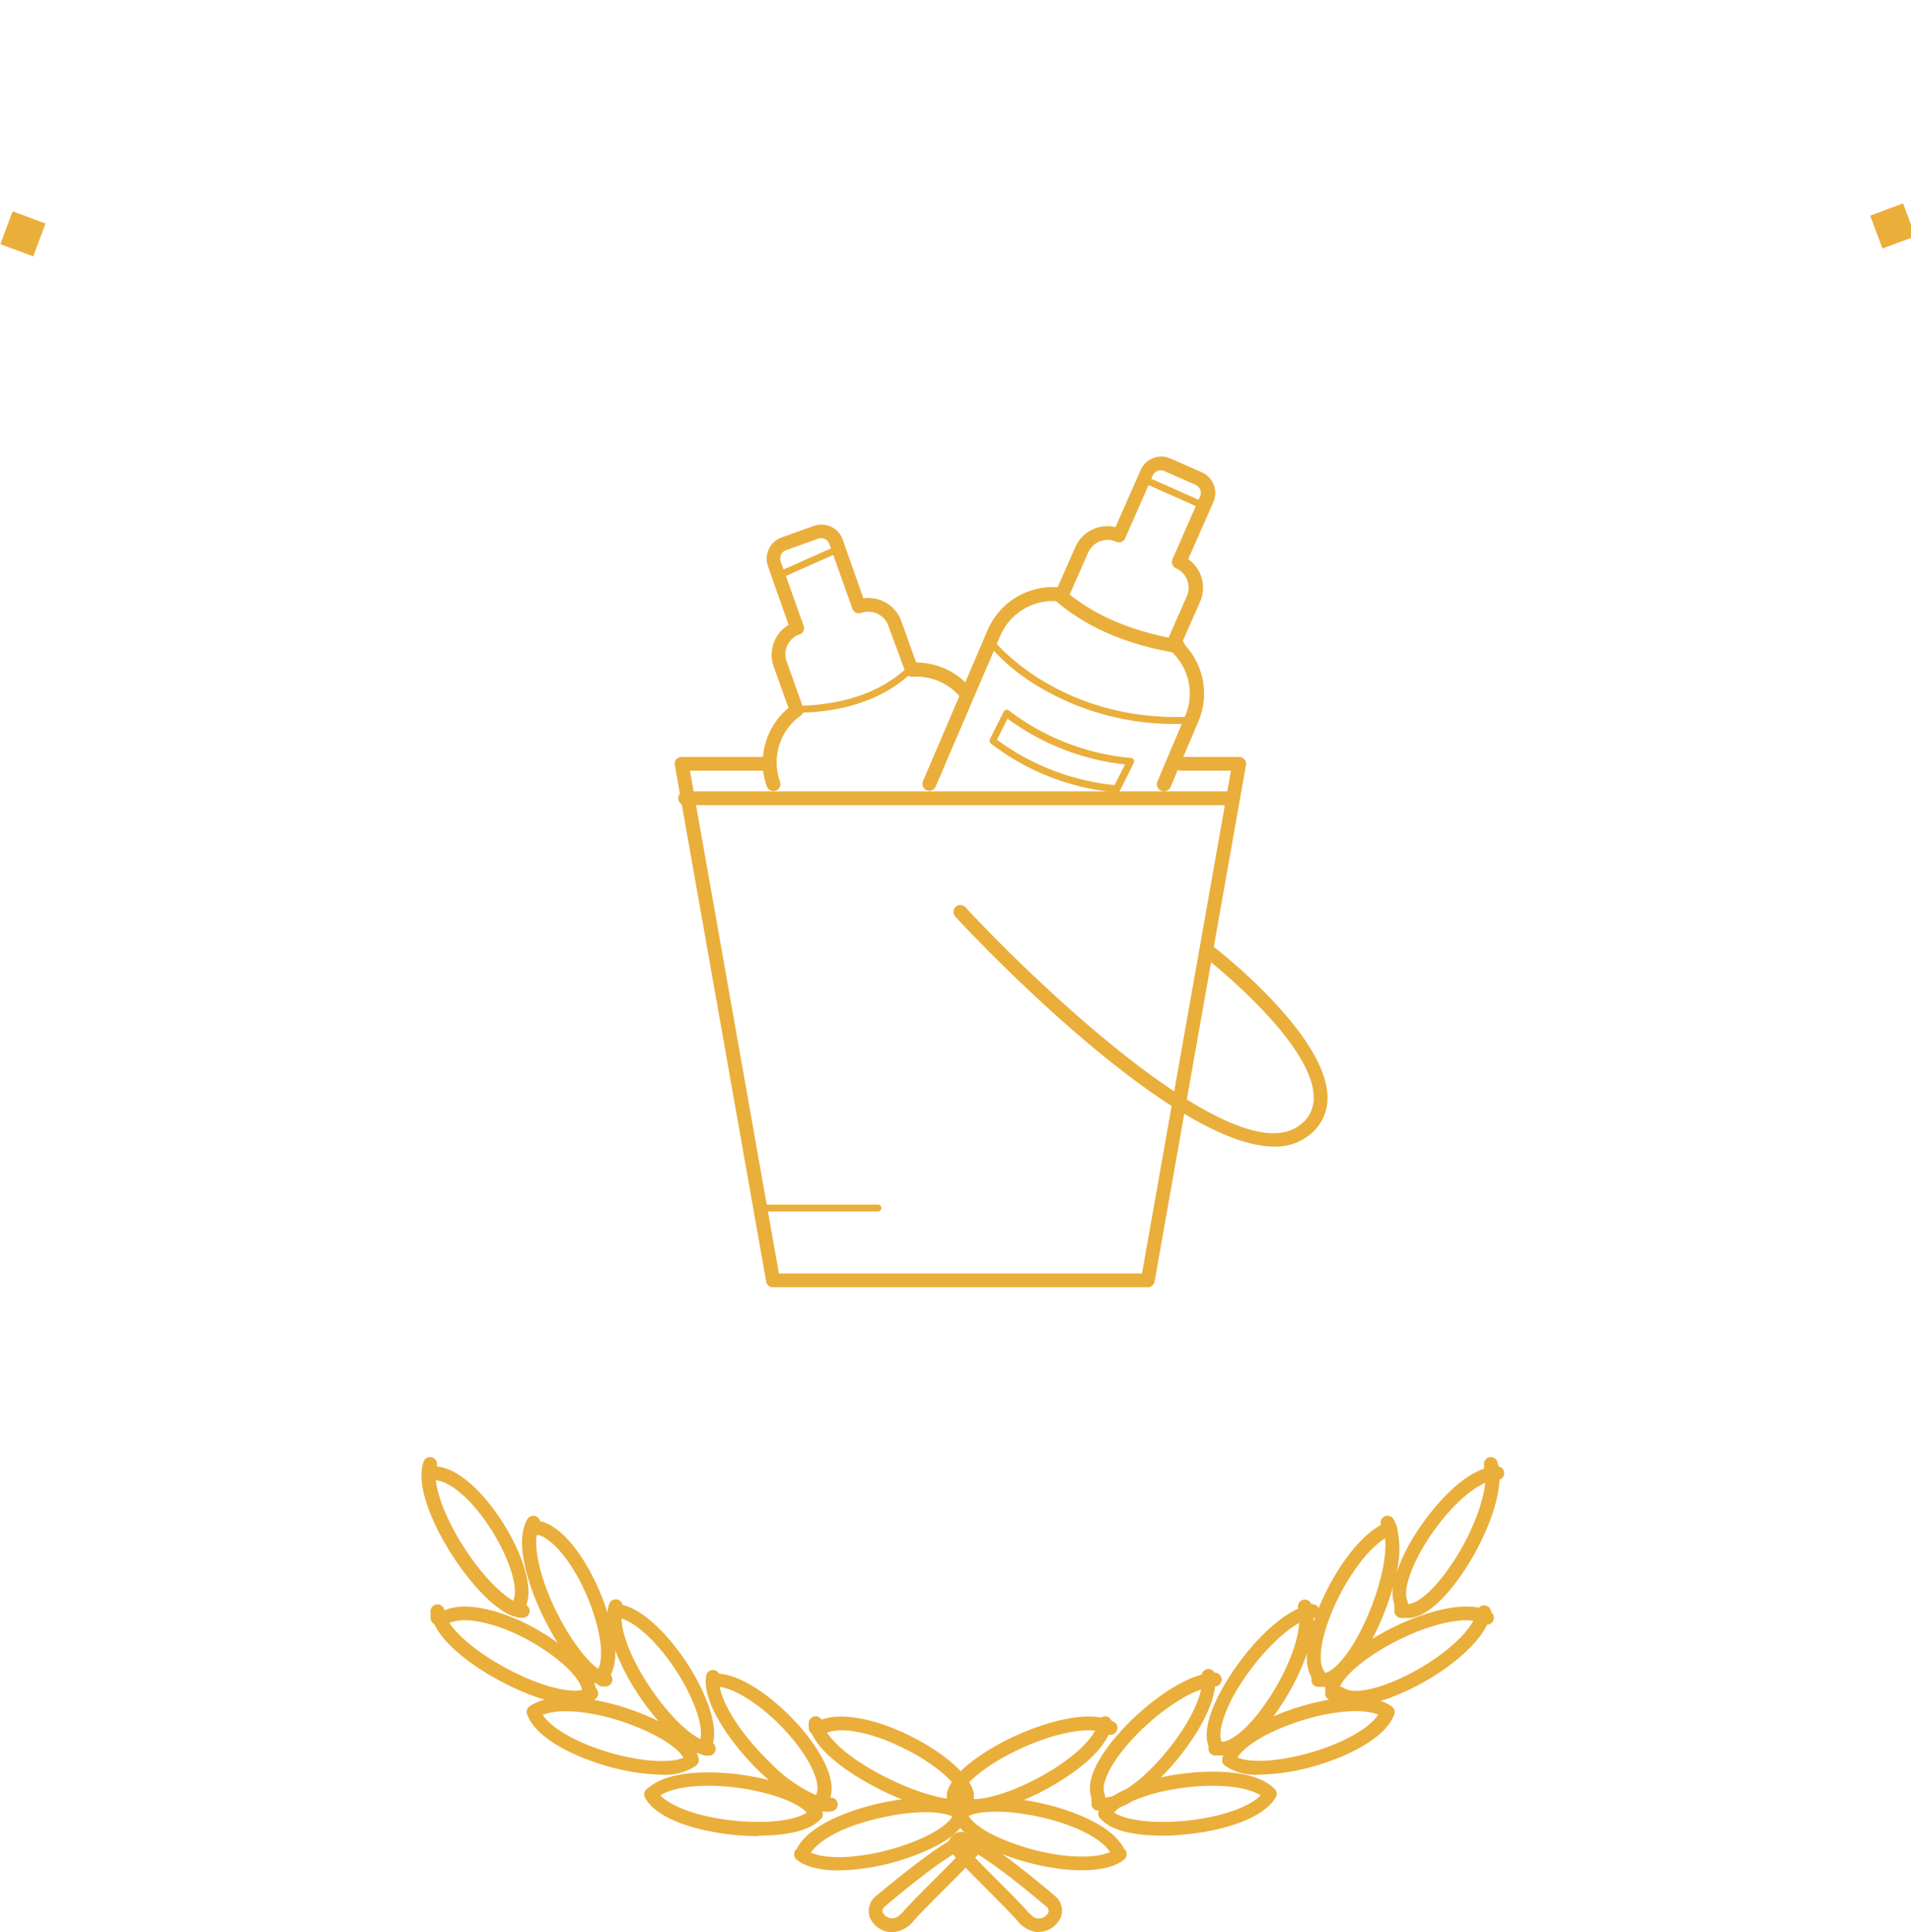 <svg id="28037758-bdd1-42d7-a9dc-1acb78e466cd" data-name="Layer 1" xmlns="http://www.w3.org/2000/svg" width="277.53" height="280.56" viewBox="0 0 277.53 280.56"><defs><style>.\37 da70b95-a77c-4d56-8cd1-9aad4391a5cd{fill:#eaae3b;}.\38 90ff541-c964-4cba-91a2-35b45502f748{fill:#fff;}</style></defs><title>dlya-tebya</title><path class="7da70b95-a77c-4d56-8cd1-9aad4391a5cd" d="M166.68,186.91H112.27a1,1,0,0,1-1-.83L98,111.08a1,1,0,0,1,1-1.17h12.5a1,1,0,0,1,0,2h-11.3l12.92,73h52.73l12.92-73H171.5a1,1,0,0,1,0-2h8.45a1,1,0,0,1,1,1.17l-13.27,75A1,1,0,0,1,166.68,186.91Z"/><path class="7da70b95-a77c-4d56-8cd1-9aad4391a5cd" d="M178.5,116.91h-79a1,1,0,0,1,0-2h79A1,1,0,0,1,178.5,116.91Z"/><path class="7da70b95-a77c-4d56-8cd1-9aad4391a5cd" d="M185.1,166.49c-15.3,0-45-31.89-46.36-33.4a1,1,0,1,1,1.47-1.36c10.31,11.16,39.12,38.61,48.44,31.72a4.79,4.79,0,0,0,2.14-4c0.09-8-15.47-20.18-15.63-20.3a1,1,0,0,1,1.23-1.58c0.67,0.52,16.51,12.92,16.4,21.91a6.75,6.75,0,0,1-2.95,5.56A7.76,7.76,0,0,1,185.1,166.49Z"/><path class="7da70b95-a77c-4d56-8cd1-9aad4391a5cd" d="M112.3,114.85a1,1,0,0,1-.94-0.67,10.32,10.32,0,0,1,3.15-11.39l-2.15-6a5.08,5.08,0,0,1,2.17-6.06l-3-8.51a3.29,3.29,0,0,1,2-4.19l4.66-1.67a3.28,3.28,0,0,1,4.2,2l3,8.52a5.08,5.08,0,0,1,5.51,3.32l2.15,6a10.29,10.29,0,0,1,8,3.81,1,1,0,0,1-1.55,1.26,8.28,8.28,0,0,0-7-3,1,1,0,0,1-1-.66L129,90.83A3.08,3.08,0,0,0,125.07,89a1,1,0,0,1-1.28-.61L120.45,79a1.28,1.28,0,0,0-1.64-.78l-4.66,1.67a1.28,1.28,0,0,0-.77,1.63l3.33,9.34v0a1,1,0,0,1-.61,1.28l-0.1,0a3.08,3.08,0,0,0-1.76,3.89l2.4,6.73a1,1,0,0,1-.37,1.15,8.31,8.31,0,0,0-3,9.55A1,1,0,0,1,112.3,114.85Z"/><path class="7da70b95-a77c-4d56-8cd1-9aad4391a5cd" d="M115.52,103.49h-0.37a0.5,0.5,0,0,1-.5-0.5,0.49,0.49,0,0,1,.5-0.5c5.13,0,12.31-1,17.32-6.28a0.5,0.5,0,0,1,.72.69C128.06,102.32,120.82,103.49,115.52,103.49Z"/><path class="7da70b95-a77c-4d56-8cd1-9aad4391a5cd" d="M169,114.88a1,1,0,0,1-.92-1.39l4-9.44a8.31,8.31,0,0,0-2.32-9.76,1,1,0,0,1-.28-1.18l2.88-6.54a3.08,3.08,0,0,0-1.57-4.06,1,1,0,0,1-.51-1.32l4-9.1a1.28,1.28,0,0,0-.65-1.69l-4.53-2a1.28,1.28,0,0,0-1.69.65l-4,9.1a1,1,0,0,1-1.32.51,3.08,3.08,0,0,0-4.06,1.57l-2.88,6.54a1,1,0,0,1-1.06.59,8.3,8.3,0,0,0-8.77,4.85l-9.44,22a1,1,0,0,1-1.84-.79l9.44-22.05a10.34,10.34,0,0,1,10.12-6.11l2.59-5.87A5.08,5.08,0,0,1,162,76.54l3.65-8.28A3.28,3.28,0,0,1,170,66.58l4.53,2a3.28,3.28,0,0,1,1.68,4.33l-3.65,8.28a5.08,5.08,0,0,1,1.72,6.2l-2.59,5.87A10.32,10.32,0,0,1,174,104.84l-4,9.43A1,1,0,0,1,169,114.88Z"/><path class="7da70b95-a77c-4d56-8cd1-9aad4391a5cd" d="M171.16,94.84H171c-7.2-1.17-13.12-3.7-17.59-7.51a1,1,0,0,1,1.3-1.52c4.2,3.57,9.79,5.94,16.62,7.06A1,1,0,0,1,171.16,94.84Z"/><path class="7da70b95-a77c-4d56-8cd1-9aad4391a5cd" d="M175.16,74.06a0.5,0.5,0,0,1-.2,0l-9-4a0.5,0.5,0,0,1,.41-0.91l9,4A0.5,0.5,0,0,1,175.16,74.06Z"/><path class="7da70b95-a77c-4d56-8cd1-9aad4391a5cd" d="M113.16,84.06a0.5,0.5,0,0,1-.2-1l9-4a0.5,0.5,0,1,1,.41.91l-9,4A0.5,0.5,0,0,1,113.16,84.06Z"/><path class="7da70b95-a77c-4d56-8cd1-9aad4391a5cd" d="M170.91,105.12a38.39,38.39,0,0,1-19.78-5.25,28.92,28.92,0,0,1-7.36-6,0.5,0.5,0,0,1,.78-0.62c0.09,0.12,9.67,11.78,28.58,10.81a0.5,0.5,0,1,1,.05,1C172.41,105.1,171.65,105.12,170.91,105.12Z"/><path class="7da70b95-a77c-4d56-8cd1-9aad4391a5cd" d="M162.16,115.06h0a34.75,34.75,0,0,1-18.28-7.12,0.5,0.5,0,0,1-.12-0.6l2-4a0.5,0.5,0,0,1,.77-0.16,34.41,34.41,0,0,0,17.72,6.88,0.5,0.5,0,0,1,.4.72l-2,4A0.5,0.5,0,0,1,162.16,115.06Zm-17.37-7.64A34.82,34.82,0,0,0,161.86,114l1.52-3a35.31,35.31,0,0,1-17.06-6.65Z"/><path class="7da70b95-a77c-4d56-8cd1-9aad4391a5cd" d="M127.5,175.91h-17a0.5,0.5,0,1,1,0-1h17A0.5,0.5,0,0,1,127.5,175.91Z"/><path class="7da70b95-a77c-4d56-8cd1-9aad4391a5cd" d="M129.62,280.56h-0.1a3.54,3.54,0,0,1-3.22-2.21h0a2.76,2.76,0,0,1,.87-3c6-5,10-7.92,12.64-9.07a2,2,0,0,1,2.12.11,1.85,1.85,0,0,1,.8,1.31,1.8,1.8,0,0,1-.51,1.4c-1.27,1.41-3.2,3.33-5.06,5.2s-3.46,3.47-4.38,4.5A4.36,4.36,0,0,1,129.62,280.56Zm10.65-12.32c-2.46,1.16-6.33,4-11.8,8.61a0.75,0.75,0,0,0-.26.86h0a1.58,1.58,0,0,0,1.39.84c0.34,0,.81-0.11,1.69-1.11s2.66-2.78,4.46-4.59C137.37,271.24,139,269.56,140.27,268.24Zm-18.44,3.35c-2.54,0-4.75-.46-6.11-1.55a1,1,0,0,1,0-1.59c1.56-3.19,7-5.46,11.75-6.55,1.13-.26,2.32-0.48,3.51-0.63-1.28-.52-2.56-1.1-3.76-1.73-2.4-1.24-7.68-4.29-9.32-7.81a1,1,0,0,1-.45-0.83v-0.69a1,1,0,0,1,1.86-.51c2.71-1,7.11-.32,12,1.93,4.58,2.11,9.48,5.64,10.12,8.78a1,1,0,0,1,0,.2v0.58a1,1,0,0,1-.27,1.61,3.64,3.64,0,0,1-.64.23,1,1,0,0,1-.27,1.09c-1,2.65-5.31,4.54-7.88,5.46A33.16,33.16,0,0,1,121.83,271.59ZM117.77,269c2.71,1.2,8.52.73,14-1.24,3.75-1.34,5.89-2.9,6.55-4-1.84-.88-5.94-0.84-10.36.18C123,265,119.07,267,117.77,269Zm2.36-17.4c1.26,1.93,4.19,4.23,8.05,6.22,4.87,2.52,9.21,3.63,11.31,3.44v-0.49c-0.5-2-4.33-5.14-9-7.28C126.26,251.49,122.29,250.78,120.13,251.56Zm-10,15c-1.09,0-2-.05-2.58-0.09-5.17-.38-11.91-2-13.87-5.46a1,1,0,0,1,.43-1.4c3-2.72,9.87-2.64,15-1.73,0.56,0.1,1.49.28,2.56,0.56-0.43-.39-0.81-0.74-1.12-1-4.44-4.27-8.63-10.31-8-14.16a1,1,0,0,1,1.87-.3c4.36,0.29,10.68,5.63,14,10.62,1.4,2.11,2.88,5.05,2.16,7.37a1,1,0,0,1,.16,2,4,4,0,0,1-1.31,0v0a1,1,0,0,1-.41,1.27C117.18,266.17,113,266.54,110.08,266.54ZM95.9,260.69c1.82,1.87,6.42,3.37,11.74,3.76,4.28,0.32,8-.2,9.52-1.27-1.23-1.33-4.51-2.65-8.47-3.35C103.29,258.86,98.16,259.24,95.9,260.69Zm8.62-15.74c0.52,2.83,3.36,7.15,7.35,11a21.4,21.4,0,0,0,6.64,4.71,1,1,0,0,1,.06-0.18c0.49-1.17-.21-3.34-1.86-5.82C113.5,249.81,107.87,245.38,104.53,244.94Zm-8.37,12.74a30.6,30.6,0,0,1-7.07-1c-5-1.29-11.23-4.1-12.53-7.78a1,1,0,0,1,.45-1.21,6.43,6.43,0,0,1,2.11-.9,31,31,0,0,1-3.06-1.1c-5.45-2.27-11.24-6.21-13-9.9a1,1,0,0,1-.52-0.88V234.1a1,1,0,0,1,2-.27c3.58-1.58,9.05.6,11.3,1.64A34,34,0,0,1,81,238.54a40.18,40.18,0,0,1-2.59-4.82c-1.24-2.74-3.9-9.5-1.83-13.13a1,1,0,0,1,1.85.32h0.08a1,1,0,0,1,.32.05c4.06,1.38,7.7,7.79,9.37,13.16l0,0.09a5.51,5.51,0,0,1,.28-1.32,1,1,0,0,1,1.92.13c3.94,1,8.33,6.27,10.83,10.93,1,1.85,3.09,6.24,2.32,9.18a1,1,0,0,1-.62,1.79H102.5a1,1,0,0,1-.51-0.14,5.93,5.93,0,0,1-.82-0.29,3.79,3.79,0,0,1,.31.89,1,1,0,0,1-.41,1A7.81,7.81,0,0,1,96.16,257.68ZM78.82,249c1.42,2.15,5.63,4.43,10.76,5.76,4.18,1.08,8,1.24,9.68.45-0.75-1.26-3.07-3-7.1-4.58C86.88,248.54,81.43,247.92,78.82,249ZM90.25,235c0.08,2.64,1.85,6.79,4.72,10.83,2.33,3.28,4.88,5.78,6.74,6.68,0.37-1.54-.45-4.46-2.16-7.65C96.87,239.92,93.07,235.92,90.25,235Zm-4,11.82a36.37,36.37,0,0,1,6.64,1.88c0.7,0.27,1.69.69,2.75,1.22a36.76,36.76,0,0,1-2.3-2.93,34.7,34.7,0,0,1-4-7.36,7.41,7.41,0,0,1-.64,3.59,1,1,0,0,1-.76,1.65H87.5a1,1,0,0,1-.75-0.34l-0.44-.23a4.44,4.44,0,0,1,.17.6,1,1,0,0,1,0,.19,1,1,0,0,1,0,1.59Zm-21-11.18c1.8,2.69,6.43,6,11.57,8.17,3.25,1.35,6.1,1.92,7.67,1.58v-0.17c-0.54-2.23-4.71-5.7-9.58-8C70.8,235.38,67.23,234.78,65.25,235.67Zm12.69-12.76c-0.33,2.26.51,6,2.33,10,1.94,4.28,4.59,8,6.6,9.44,0.71-1.37.52-4.23-.54-7.62-1.77-5.7-5.16-10.72-8-11.8H77.94Zm-2,12H75.5A1,1,0,0,1,75,234.8c-3.36-.81-7.13-5.8-8.28-7.43-3.25-4.58-6.55-11.3-5.2-15.14a1,1,0,0,1,1.94.33v0.37c4.25,0.43,8.23,6.09,9.38,7.87,2.61,4,4.7,9.31,3.62,12.19v0.08A1,1,0,0,1,75.93,234.91Zm-12.65-20c0.29,2.86,2.19,7.18,5.1,11.29,2.14,3,4.46,5.34,6.17,6.26l0-.08c0.8-1.78-.66-6.29-3.38-10.5C68.57,217.83,65.51,215.15,63.28,214.93Z"/><path class="7da70b95-a77c-4d56-8cd1-9aad4391a5cd" d="M150.82,280.56a4.36,4.36,0,0,1-3.16-1.78c-0.91-1-2.6-2.72-4.37-4.5s-3.79-3.79-5.06-5.2a1.8,1.8,0,0,1-.51-1.4,1.85,1.85,0,0,1,.8-1.31,1.8,1.8,0,0,1,1.56-.31,5.39,5.39,0,0,1-1.39-1.92,2.22,2.22,0,0,0-1.18-2.23v-1.29a1,1,0,0,1,0-.2c0.63-3.08,5.52-6.33,9.9-8.35,4-1.83,9-3.31,12.51-2.68a1,1,0,0,1,.65-0.18,1,1,0,0,1,.85.63l0.36,0.18a1,1,0,0,1-.49,1.87H161c-1.84,3.92-7.72,7.21-9.66,8.22-0.85.44-1.74,0.86-2.66,1.25,1,0.14,1.9.32,2.81,0.53,4.74,1.09,10.19,3.36,11.75,6.55a1,1,0,0,1,0,1.58c-3.14,2.51-10.79,1.68-16.72-.45l-1-.37c2.11,1.5,4.65,3.52,7.7,6.1a2.76,2.76,0,0,1,.87,3h0a3.54,3.54,0,0,1-3.22,2.22h-0.1Zm-10.64-12.31c1.24,1.34,2.91,3,4.52,4.62,1.8,1.8,3.5,3.51,4.46,4.59s1.35,1.11,1.69,1.11a1.58,1.58,0,0,0,1.39-.84h0a0.76,0.76,0,0,0-.26-0.87C146.51,272.23,142.64,269.41,140.18,268.25Zm13,9.78h0Zm-12.51-14.35c0.66,1.13,2.8,2.69,6.55,4,5.48,2,11.28,2.43,14,1.24-1.3-2-5.22-4-10.18-5.09C146.62,262.84,142.52,262.8,140.68,263.68Zm-1.18-2.77h0.15a1,1,0,0,1,.43.1c1.34,0.65,5.32-.06,10.33-2.66,4.21-2.18,7.46-4.87,8.64-7.06-2.58-.27-6.6.67-10.8,2.6-4.64,2.13-8.29,5-8.76,6.84v0.18Zm29.41,5.63c-3,0-7.2-.38-9-2.39a0.94,0.94,0,0,1-.23-0.25,1,1,0,0,1-.11-0.94l0-.05H159.5a1,1,0,0,1-1-1V261c-0.58-1.65,0-3.83,1.78-6.47,3.14-4.72,9.53-10.1,14.24-11.38a1,1,0,0,1,1.86-.28h0a1,1,0,0,1,.08,2c-0.45,4-4.07,9.42-7.87,13.21,0.53-.12,1-0.2,1.3-0.26,5.17-.92,12.17-1,15.08,1.81a1,1,0,0,1,.31.33,1,1,0,0,1,0,1c-2,3.42-8.7,5.08-13.87,5.46C170.92,266.49,170,266.54,168.91,266.54Zm-7.09-3.36c1.53,1.07,5.25,1.59,9.52,1.27,5.33-.39,9.92-1.9,11.75-3.76-2.26-1.45-7.39-1.82-12.8-.86a26.77,26.77,0,0,0-5.68,1.62,12.1,12.1,0,0,1-2,1A4.93,4.93,0,0,0,161.82,263.18Zm12.61-17.87c-3.87,1.34-9.5,5.89-12.48,10.37-1.38,2.07-1.93,3.82-1.52,4.8a1,1,0,0,1,.08.39V261a3.66,3.66,0,0,0,1.23-.27,13.34,13.34,0,0,1,1.92-1,22.55,22.55,0,0,0,3.2-2.6C170.75,253.31,173.78,248.5,174.43,245.31Zm8.41,12.37a7.75,7.75,0,0,1-4.94-1.31,1,1,0,0,1-.38-1,3.52,3.52,0,0,1,.13-0.47H176.5a1,1,0,0,1-1-1v-0.39c-0.83-2.25.5-5.54,1.79-7.93,2.61-4.85,7.21-10.16,11.21-12v-0.33a1,1,0,0,1,1.94-.33h0.16a1,1,0,0,1,.91.59c2-4.95,5.53-10.17,9-12.06v-0.36a1,1,0,0,1,1.87-.5,5.35,5.35,0,0,1,.38.81,1,1,0,0,1,.13.35v0.06a14.3,14.3,0,0,1-.09,6.57,27.43,27.43,0,0,1,2.93-5.91c2.41-3.73,6.2-8,9.78-9.21v-0.7a1,1,0,0,1,1.94-.33,5.32,5.32,0,0,1,.19.7,1,1,0,0,1,.13,1.93C217.6,219,215,224.79,212,229c-1.57,2.22-4.63,5.93-7.5,5.93h-1a1,1,0,0,1-1-1V233a5.44,5.44,0,0,1-.18-2.65,38.27,38.27,0,0,1-2,5.52c-0.22.48-.57,1.22-1,2.08a37.65,37.65,0,0,1,3.84-2.06c1.85-.86,7.58-3.28,11.62-2.45a1,1,0,0,1,1.76.65h0a1,1,0,0,1-.56,1.81c-1.84,3.78-7.54,7.91-12.77,10.08a24.58,24.58,0,0,1-2.71,1,5.93,5.93,0,0,1,1.57.76,1,1,0,0,1,.42,1.18c-1.3,3.68-7.56,6.49-12.53,7.78A30.6,30.6,0,0,1,182.84,257.68Zm-3.11-2.5c1.72,0.79,5.5.63,9.68-.45,5.13-1.33,9.34-3.61,10.76-5.76-2.61-1.06-8.06-.43-13.35,1.63C182.8,252.16,180.48,253.92,179.73,255.18Zm-2.32-2.27h0c1.49,0,4-2.12,6.28-5.41,2.88-4.07,4.81-8.74,5-11.85-3.36,1.86-7.42,6.63-9.71,10.88C177.51,249.38,176.9,251.76,177.41,252.91Zm12.42-12.84a35.12,35.12,0,0,1-4.48,8.59l-0.4.55,1.15-.47A36.12,36.12,0,0,1,193,246.8a1,1,0,0,1-.54-0.89v-0.77a1,1,0,0,1,0-.2v0h-1a1,1,0,0,1-1-1v-0.38A6.11,6.11,0,0,1,189.83,240.07Zm4.78,4.84a1,1,0,0,1,.54.18c1.13,0.8,3.91.44,7.24-.95,5.18-2.16,10-5.88,11.59-8.8-2.35-.33-6,0.52-10,2.37C199.3,239.88,195.45,242.87,194.61,244.91Zm-1.11.23h0Zm7.65-21.77c-3.09,1.92-6.88,7.6-8.59,13.11-0.89,2.87-1,5.17-.26,6.15a1,1,0,0,1,.15.28c1.69-.44,4.1-3.57,6-7.86S201.47,226.15,201.15,223.37Zm-10.37,11.52q0,0.3,0,.6l0.23-.67A1,1,0,0,1,190.78,234.89Zm13.72-2h0c1.09,0,3.21-1.34,5.86-5.09,3-4.2,5-9.17,5.36-12.5-2.51,1.09-5.74,4.22-8.34,8.24-2.42,3.73-3.64,7.37-3,8.83a1,1,0,0,1,.09.41v0.1Z"/><path class="890ff541-c964-4cba-91a2-35b45502f748" d="M75.64,29.67L56,33.21l-1,6.12-1,.18-1.18-6.58,3.07-.55c0.73-.44,1.21-2.3,1.06-4.86L55.44,7.28,52.9,7.12l-0.07-.37L73.63,3,73.7,3.39l-2.33,1L75.75,28.8l2.73-.49,1.18,6.58-1,.17ZM56.35,7L57.9,27.22c0.16,2.4-.08,4.07-0.74,4.92l13.72-2.46L66.49,5.15Z"/><path class="890ff541-c964-4cba-91a2-35b45502f748" d="M85.62,10.18l-2.33-.33,0-.38L99.12,7.57l0,0.38L97,8.82l2,16.71L101.33,26l0.05,0.45L92.52,27.5,92.46,27l1.8-.94-2-16.86-5.85.7,0.26,12.67c0.08,3.86-1,5.9-3.32,6.18-1.66.2-3.24-.49-3.48-2.49a2,2,0,0,1,1.84-2.52,2.09,2.09,0,0,1,2.53,2l0.14,1.17a0.76,0.76,0,0,0,.35,0c0.64-.08,1.1-1.66,1.11-4.11Z"/><path class="890ff541-c964-4cba-91a2-35b45502f748" d="M103.22,25a1.73,1.73,0,0,0,1.13.34,1.07,1.07,0,0,0,1-.87,15.08,15.08,0,0,0,.58-2.21l0.41-1.82a5,5,0,0,1,4.23-3.94c-3.66-.1-6.13-1.72-6.31-4.41-0.2-3,2.59-5.09,6.95-5.38l11.49-.78,0,0.38L120.48,7l1.13,16.79,2.32,0.57,0,0.46-9.29.63,0-.46,2.23-.87-0.52-7.73-1.67.11c-2.39.16-3.43,1.15-3.92,3.46l-0.39,2.08a7.87,7.87,0,0,1-1,2.85,3,3,0,0,1-2.66,1.28,5,5,0,0,1-3.79-.92Zm13.08-9.3-0.58-8.53L113,7.32a3.88,3.88,0,0,0-4,4.53c0.19,2.84,1.92,4.17,4.54,4Z"/><path class="890ff541-c964-4cba-91a2-35b45502f748" d="M151.5,6.42h-4.83l0,17,2.28,0.73v0.46l-9.35,0V24.1l2.28-.72,0-17h-4.83l-1.34,3.45h-0.65V5.55l18.39,0V9.88h-0.64Z"/><path class="890ff541-c964-4cba-91a2-35b45502f748" d="M173.34,16l-12.75-.61c-0.23,5.58,2,8.47,6.66,8.69a7.45,7.45,0,0,0,5.57-2l0.4,0.48a10.77,10.77,0,0,1-8,2.74c-3.19-.15-5.61-1.14-7.24-2.93a9.38,9.38,0,0,1-2.21-7,9.72,9.72,0,0,1,3-7A9.42,9.42,0,0,1,165.87,6,9.18,9.18,0,0,1,172,8.38,6.9,6.9,0,0,1,174.2,14a5.59,5.59,0,0,1-.26,1.47Zm-12.73-1.18,9-.22c0.25-5.24-.91-7.92-3.53-8S161,9.18,160.61,14.79Z"/><path class="890ff541-c964-4cba-91a2-35b45502f748" d="M181.59,10.53c1.46-2,4.36-3.15,7.65-2.83A9.25,9.25,0,0,1,195.86,11a9.57,9.57,0,0,1,1.94,7.33,9.3,9.3,0,0,1-3.34,6.69,9.68,9.68,0,0,1-7.29,1.87c-6.39-.64-9.18-5.19-8.34-13.62a22.09,22.09,0,0,1,1.42-6.2,9.63,9.63,0,0,1,5.69-5.77,17.55,17.55,0,0,1,6.8-.77c2,0,3.93,0,4.64-.57l0.48,0.58c-1.7,3.23-4.66,3.43-7.63,3.36-4-.1-7.89-0.14-8.79,6.57Zm5.79,15.85c2.87,0.29,5-2.67,5.63-8.56s-0.95-9.26-3.82-9.55-5.08,2.66-5.67,8.6S184.47,26.09,187.38,26.38Z"/><path class="890ff541-c964-4cba-91a2-35b45502f748" d="M198.88,26.65a1.73,1.73,0,0,0,1,.58,1.07,1.07,0,0,0,1.17-.63,15.3,15.3,0,0,0,1-2l0.79-1.69a5,5,0,0,1,5-2.94c-3.56-.88-5.62-3-5.21-5.67,0.45-3,3.63-4.41,7.95-3.75L222,12.24l-0.06.38-2.35.26-2.52,16.64,2.15,1.06-0.07.45L210,29.63l0.07-.45,2.36-.37,1.16-7.66-1.65-.25c-2.37-.36-3.59.38-4.57,2.54l-0.83,1.95a7.89,7.89,0,0,1-1.58,2.57,3,3,0,0,1-2.87.68,5,5,0,0,1-3.5-1.72Zm14.78-6.25,1.28-8.45-2.67-.4a3.88,3.88,0,0,0-4.85,3.57C207,17.93,208.4,19.6,211,20Z"/><rect class="7da70b95-a77c-4d56-8cd1-9aad4391a5cd" x="0.72" y="31.28" width="5.08" height="5.08" transform="matrix(0.35, -0.94, 0.94, 0.35, -29.6, 25.18)"/><rect class="7da70b95-a77c-4d56-8cd1-9aad4391a5cd" x="271.72" y="31.28" width="5.08" height="5.08" transform="matrix(0.94, -0.35, 0.35, 0.94, 5.24, 97.01)"/></svg>